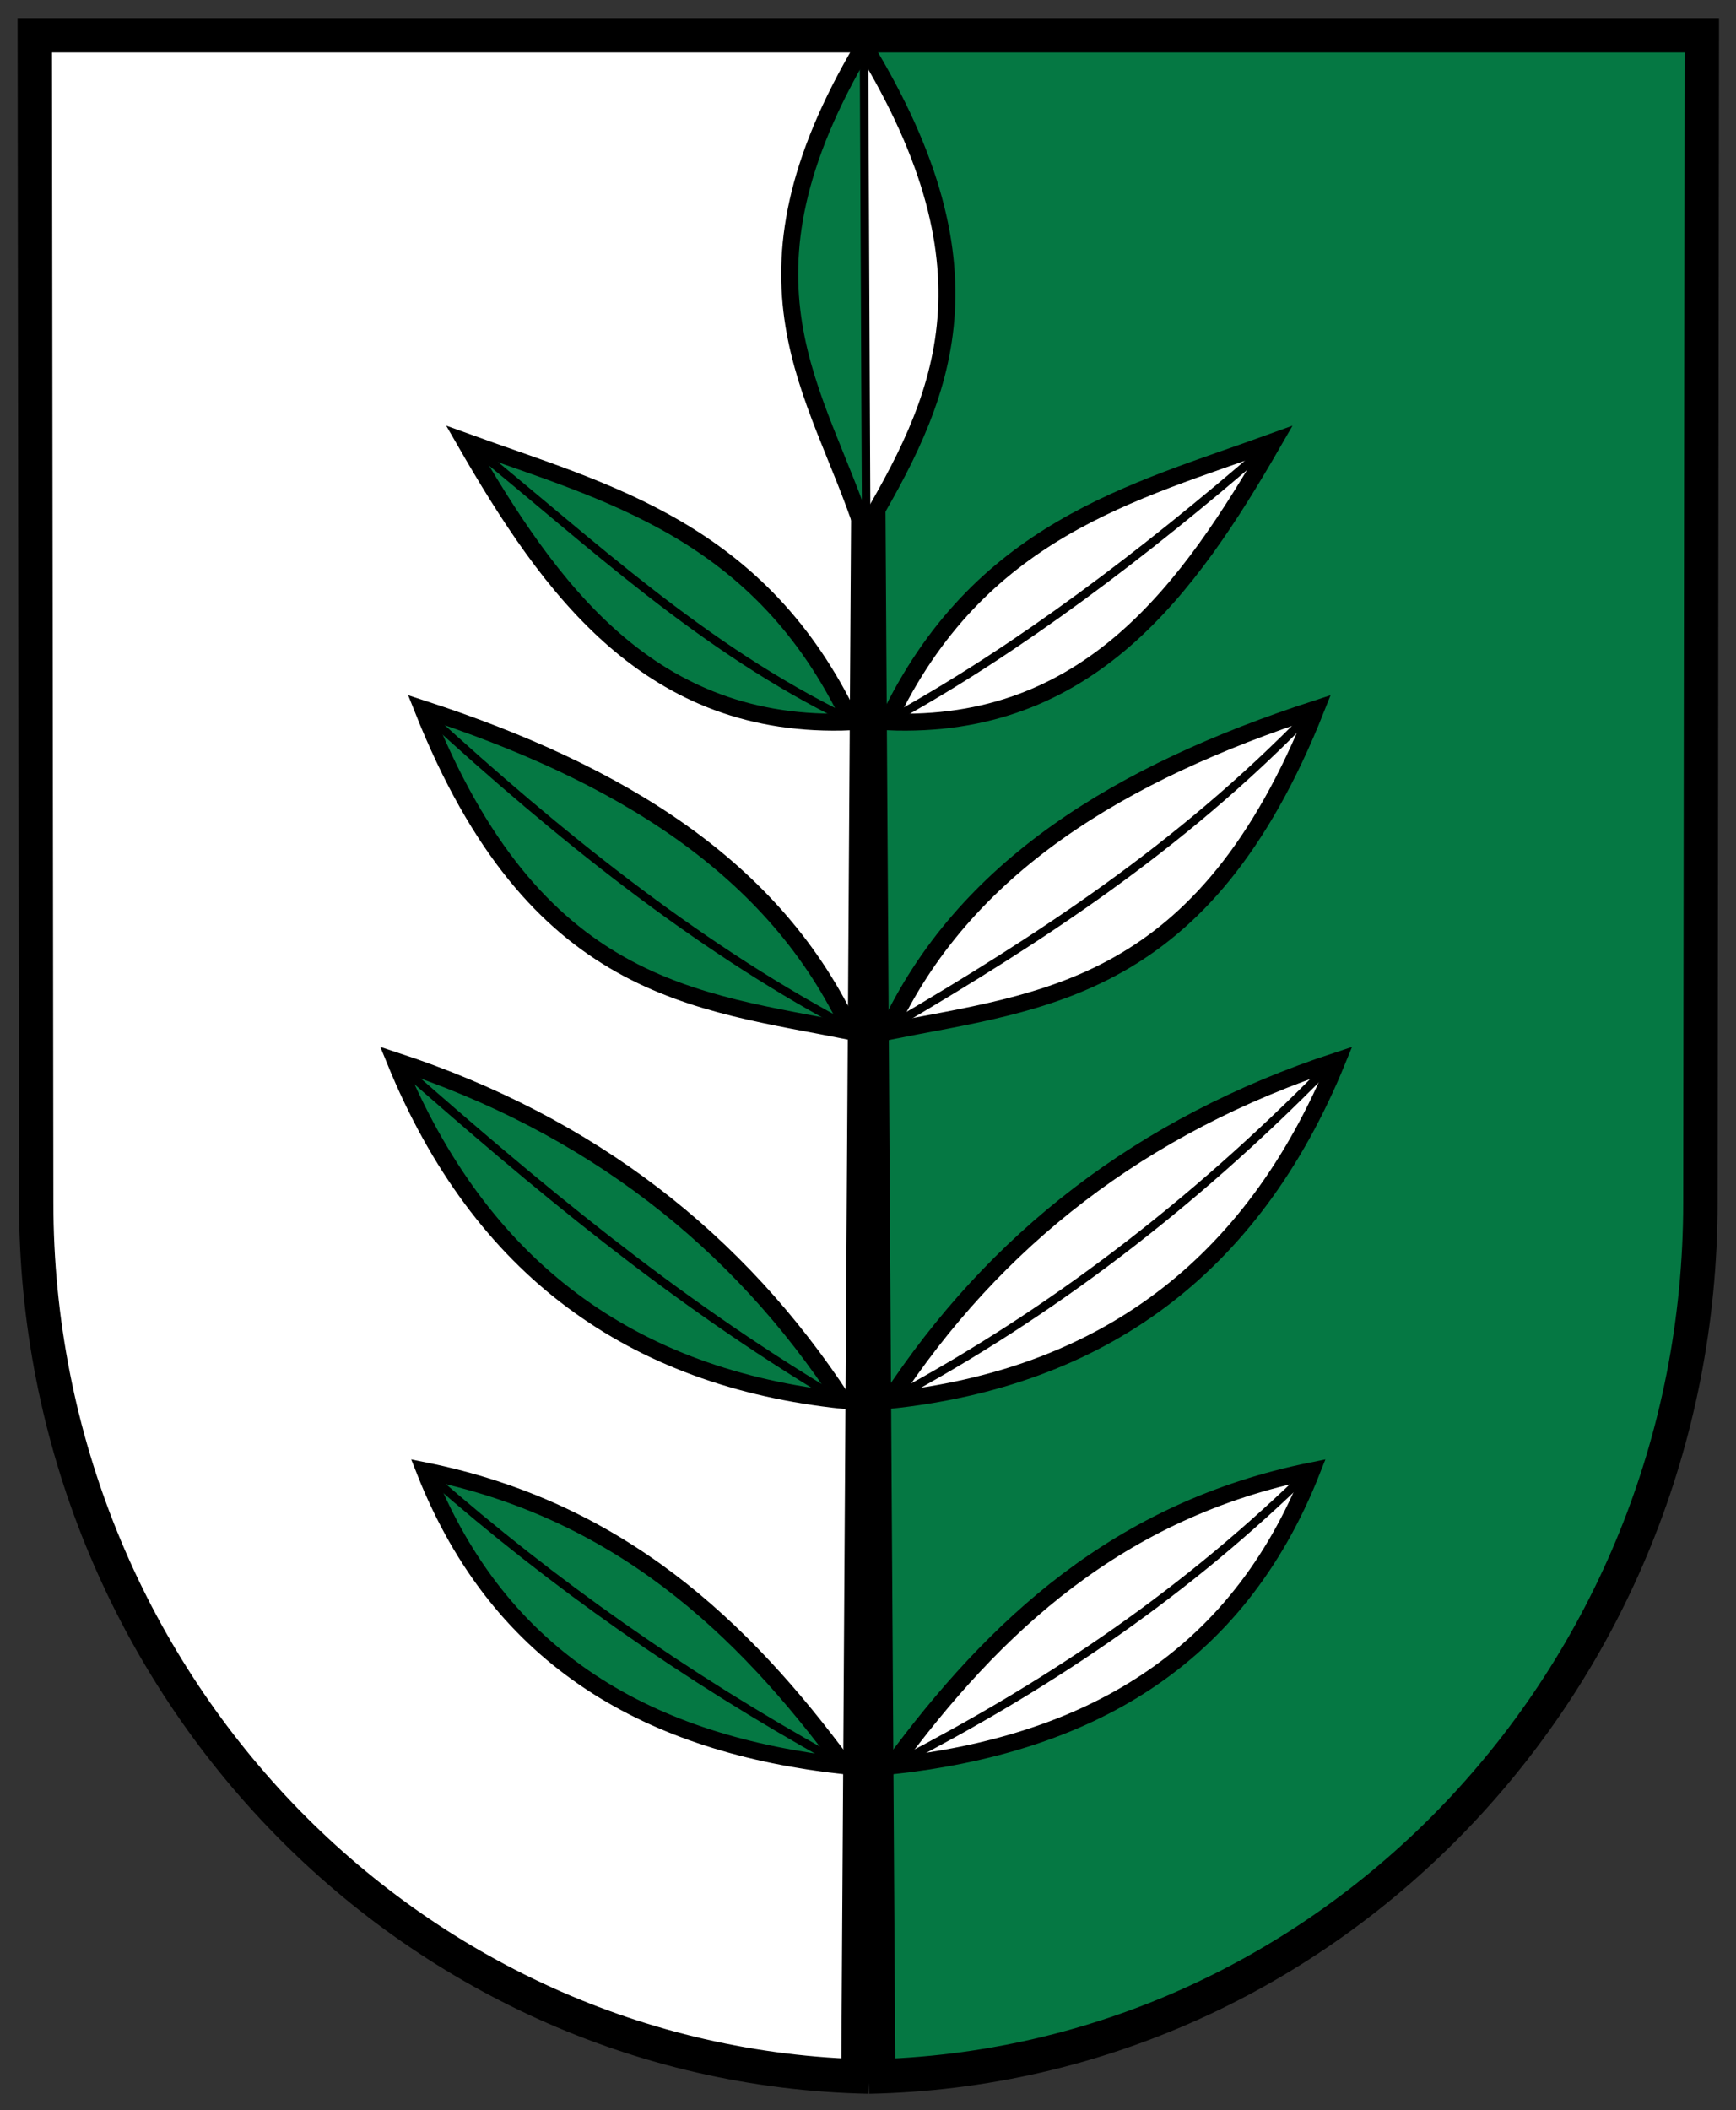 <?xml version="1.0" encoding="UTF-8" standalone="no"?>
<svg
   xmlns:dc="http://purl.org/dc/elements/1.1/"
   xmlns:cc="http://creativecommons.org/ns#"
   xmlns:rdf="http://www.w3.org/1999/02/22-rdf-syntax-ns#"
   xmlns:svg="http://www.w3.org/2000/svg"
   xmlns="http://www.w3.org/2000/svg"
   xmlns:sodipodi="http://sodipodi.sourceforge.net/DTD/sodipodi-0.dtd"
   xmlns:inkscape="http://www.inkscape.org/namespaces/inkscape"
   version="1.0"
   width="500"
   height="607.46"
   viewBox="0 0 500 607.46"
   id="svg2"
   sodipodi:docname="Coat_of_arms_Eschenau_im_Hausruckkreis.svg"
   inkscape:version="0.92.2 (5c3e80d, 2017-08-06)">
  <rect x="0" y="0" width="500" height="607.46" fill="#333333" stroke="none"/>
  <sodipodi:namedview
     id="namedview123"
     pagecolor="#ffffff"
     bordercolor="#666666"
     borderopacity="1.0"
     inkscape:pageshadow="2"
     inkscape:pageopacity="0.0"
     inkscape:pagecheckerboard="0"
     showgrid="false"
     inkscape:zoom="0.75871702"
     inkscape:cx="27.242544"
     inkscape:cy="467.46489"
     inkscape:window-width="1920"
     inkscape:window-height="1017"
     inkscape:window-x="-8"
     inkscape:window-y="-8"
     inkscape:window-maximized="1"
     inkscape:current-layer="svg2"
     fit-margin-top="5"
     fit-margin-bottom="5"
     fit-margin-left="5"
     fit-margin-right="5" />
  <defs
     id="defs4" />
  <g
     transform="matrix(4.889,0,0,4.889,-629.414,-2103.214)"
     id="g3274">
    <path
       d="m 130.79,432.27 0.083,68.726 c 0,28.068 21.847,50.911 48.969,51.464 v 0.002 c 0.017,-3.1e-4 0.034,-0.002 0.051,-0.002 0.017,3.5e-4 0.034,0.002 0.051,0.002 v -0.002 c 27.122,-0.552 48.969,-23.396 48.969,-51.464 l 0.083,-68.726 z"
       id="path2409"
       style="fill:#ffffff;fill-opacity:1;fill-rule:nonzero;stroke:none;stroke-width:3;stroke-linecap:round;stroke-linejoin:round;stroke-miterlimit:4;stroke-dasharray:none;stroke-dashoffset:4.3;stroke-opacity:1"
       inkscape:connector-curvature="0" />
    <path
       d="m 179.689,552.406 c 19.793,-0.42 38.124,-13.687 45.287,-31.594 3.573,-8.124 4.16,-17.038 3.937,-25.767 0.029,-20.921 0.058,-41.843 0.087,-62.764 -16.437,0 -32.874,0 -49.311,0 0,40.042 0,80.083 0,120.125 z"
       id="path3169"
       style="opacity:1;fill:#057843;fill-opacity:1;fill-rule:nonzero;stroke:none;stroke-width:1;stroke-linecap:round;stroke-linejoin:round;stroke-miterlimit:4;stroke-dasharray:none;stroke-dashoffset:4.3;stroke-opacity:1"
       inkscape:connector-curvature="0" />
    <path
       d="m 180.894,458.25 -2,0.062 -0.594,94.062 c 0.54,0.029 1.081,0.083 1.625,0.094 0.523,-0.011 1.044,-0.035 1.562,-0.062 z"
       id="path3179"
       style="fill:#000000;fill-opacity:1;fill-rule:nonzero;stroke:none;stroke-width:1.027;stroke-linecap:round;stroke-linejoin:miter;stroke-miterlimit:4;stroke-dasharray:none;stroke-dashoffset:4.3;stroke-opacity:1"
       inkscape:connector-curvature="0" />
    <path
       d="m 179.929,552.462 c 27.122,-0.552 48.985,-23.398 48.985,-51.466 l 0.083,-68.726 h -98.207 l 0.083,68.726 c 0,28.068 21.935,50.914 49.057,51.466 z"
       id="path3357"
       style="fill:none;fill-opacity:1;fill-rule:nonzero;stroke:#000000;stroke-width:2.025;stroke-linecap:round;stroke-linejoin:miter;stroke-miterlimit:4;stroke-dasharray:none;stroke-dashoffset:4.3;stroke-opacity:1"
       inkscape:connector-curvature="0" />
    <path
       d="m 181.019,472.694 c 11.857,0.503 17.764,-7.842 22.75,-16.5 -8.254,2.997 -17.383,5.163 -22.75,16.5 z"
       id="path3186"
       style="fill:#ffffff;fill-opacity:1;fill-rule:evenodd;stroke:#000000;stroke-width:1px;stroke-linecap:butt;stroke-linejoin:miter;stroke-opacity:1"
       inkscape:connector-curvature="0" />
    <path
       d="m 181.019,490.933 c 9.199,-1.835 18.629,-2.34 25.25,-19 -11.455,3.729 -20.771,9.292 -25.25,19 z"
       id="path3190"
       style="fill:#ffffff;fill-opacity:1;fill-rule:evenodd;stroke:#000000;stroke-width:1px;stroke-linecap:butt;stroke-linejoin:miter;stroke-opacity:1"
       inkscape:connector-curvature="0" />
    <path
       d="m 181.144,512.648 c 6.18,-9.442 14.862,-16.224 26.375,-20 -5.03,12.31 -14.013,18.689 -26.375,20 z"
       id="path3194"
       style="fill:#ffffff;fill-opacity:1;fill-rule:evenodd;stroke:#000000;stroke-width:1px;stroke-linecap:butt;stroke-linejoin:miter;stroke-opacity:1"
       inkscape:connector-curvature="0" />
    <path
       d="m 181.269,534.172 c 11.425,-1.256 20.313,-6.136 24.75,-17.375 -11.364,2.289 -18.684,9.126 -24.75,17.375 z"
       id="path3198"
       style="fill:#ffffff;fill-opacity:1;fill-rule:evenodd;stroke:#000000;stroke-width:1px;stroke-linecap:butt;stroke-linejoin:miter;stroke-opacity:1"
       inkscape:connector-curvature="0" />
    <path
       d="m 178.519,534.172 c -11.425,-1.256 -20.313,-6.136 -24.75,-17.375 11.364,2.289 18.684,9.126 24.75,17.375 z"
       id="path3204"
       style="fill:#057843;fill-opacity:1;fill-rule:evenodd;stroke:#000000;stroke-width:1px;stroke-linecap:butt;stroke-linejoin:miter;stroke-opacity:1"
       inkscape:connector-curvature="0" />
    <path
       d="m 178.394,512.648 c -6.18,-9.442 -14.862,-16.224 -26.375,-20 5.03,12.31 14.013,18.689 26.375,20 z"
       id="path3206"
       style="fill:#057843;fill-opacity:1;fill-rule:evenodd;stroke:#000000;stroke-width:1px;stroke-linecap:butt;stroke-linejoin:miter;stroke-opacity:1"
       inkscape:connector-curvature="0" />
    <path
       d="m 178.894,490.933 c -9.199,-1.835 -18.629,-2.34 -25.25,-19 11.455,3.729 20.771,9.292 25.25,19 z"
       id="path3208"
       style="fill:#057843;fill-opacity:1;fill-rule:evenodd;stroke:#000000;stroke-width:1px;stroke-linecap:butt;stroke-linejoin:miter;stroke-opacity:1"
       inkscape:connector-curvature="0" />
    <path
       d="m 178.894,472.694 c -11.857,0.503 -17.764,-7.842 -22.75,-16.5 8.254,2.997 17.383,5.163 22.75,16.5 z"
       id="path3210"
       style="fill:#057843;fill-opacity:1;fill-rule:evenodd;stroke:#000000;stroke-width:1px;stroke-linecap:butt;stroke-linejoin:miter;stroke-opacity:1"
       inkscape:connector-curvature="0" />
    <path
       d="m 181.438,472.438 c 7.328,-4.053 14.692,-9.638 21.688,-15.688 m -24.5,15.75 c -8.532,-4.139 -15.159,-10.421 -21.812,-15.812 M 154,472.375 c 7.639,6.987 15.553,13.335 24.188,18 m -0.281,22.062 C 168.219,506.651 160.211,499.9 152.5,493.125 m 25.25,40.594 C 169.046,528.884 161.288,523.418 154.25,517.25 m 27.375,-26.875 c 8.258,-4.86 16.589,-10.233 24.188,-18.062 M 181.5,512.438 c 9.08,-4.883 17.504,-11.305 25.25,-19.188 m -1.375,24.062 c -7.462,7.213 -15.373,12.34 -23.5,16.562"
       id="path3212"
       style="fill:none;fill-rule:evenodd;stroke:#000000;stroke-width:0.5;stroke-linecap:butt;stroke-linejoin:miter;stroke-miterlimit:4;stroke-dasharray:none;stroke-opacity:1"
       inkscape:connector-curvature="0" />
    <g
       transform="translate(-0.484)"
       id="g3250">
      <path
         d="m 180.125,432.875 c -0.07,0.118 -0.119,0.227 -0.188,0.344 v 27.75 c 0.061,0.179 0.129,0.35 0.188,0.531 4.503,-7.63 8.254,-15.107 0,-28.625 z"
         id="rect3241"
         style="opacity:1;fill:#ffffff;fill-opacity:1;fill-rule:nonzero;stroke:none;stroke-width:0.5;stroke-linecap:round;stroke-linejoin:round;stroke-miterlimit:4;stroke-dasharray:none;stroke-dashoffset:4.3;stroke-opacity:1"
         inkscape:connector-curvature="0" />
      <path
         d="m 180.125,433.125 c -8.521,13.801 -2.699,19.982 0.125,28.188 z"
         id="rect3231"
         style="opacity:1;fill:#057843;fill-opacity:1;fill-rule:nonzero;stroke:none;stroke-width:0.5;stroke-linecap:round;stroke-linejoin:round;stroke-miterlimit:4;stroke-dasharray:none;stroke-dashoffset:4.3;stroke-opacity:1"
         inkscape:connector-curvature="0" />
      <path
         d="m 180.125,432.875 c -8.337,13.996 -2.691,20.301 0,28.625 4.503,-7.63 8.254,-15.107 0,-28.625 z"
         id="path3229"
         style="fill:none;fill-rule:evenodd;stroke:#000000;stroke-width:1px;stroke-linecap:butt;stroke-linejoin:miter;stroke-opacity:1"
         inkscape:connector-curvature="0" />
      <path
         d="M 180.125,433.688 180.25,460.5"
         id="path3248"
         style="fill:none;fill-rule:evenodd;stroke:#000000;stroke-width:0.5;stroke-linecap:butt;stroke-linejoin:miter;stroke-miterlimit:4;stroke-dasharray:none;stroke-opacity:1"
         inkscape:connector-curvature="0" />
    </g>
  </g>
</svg>
